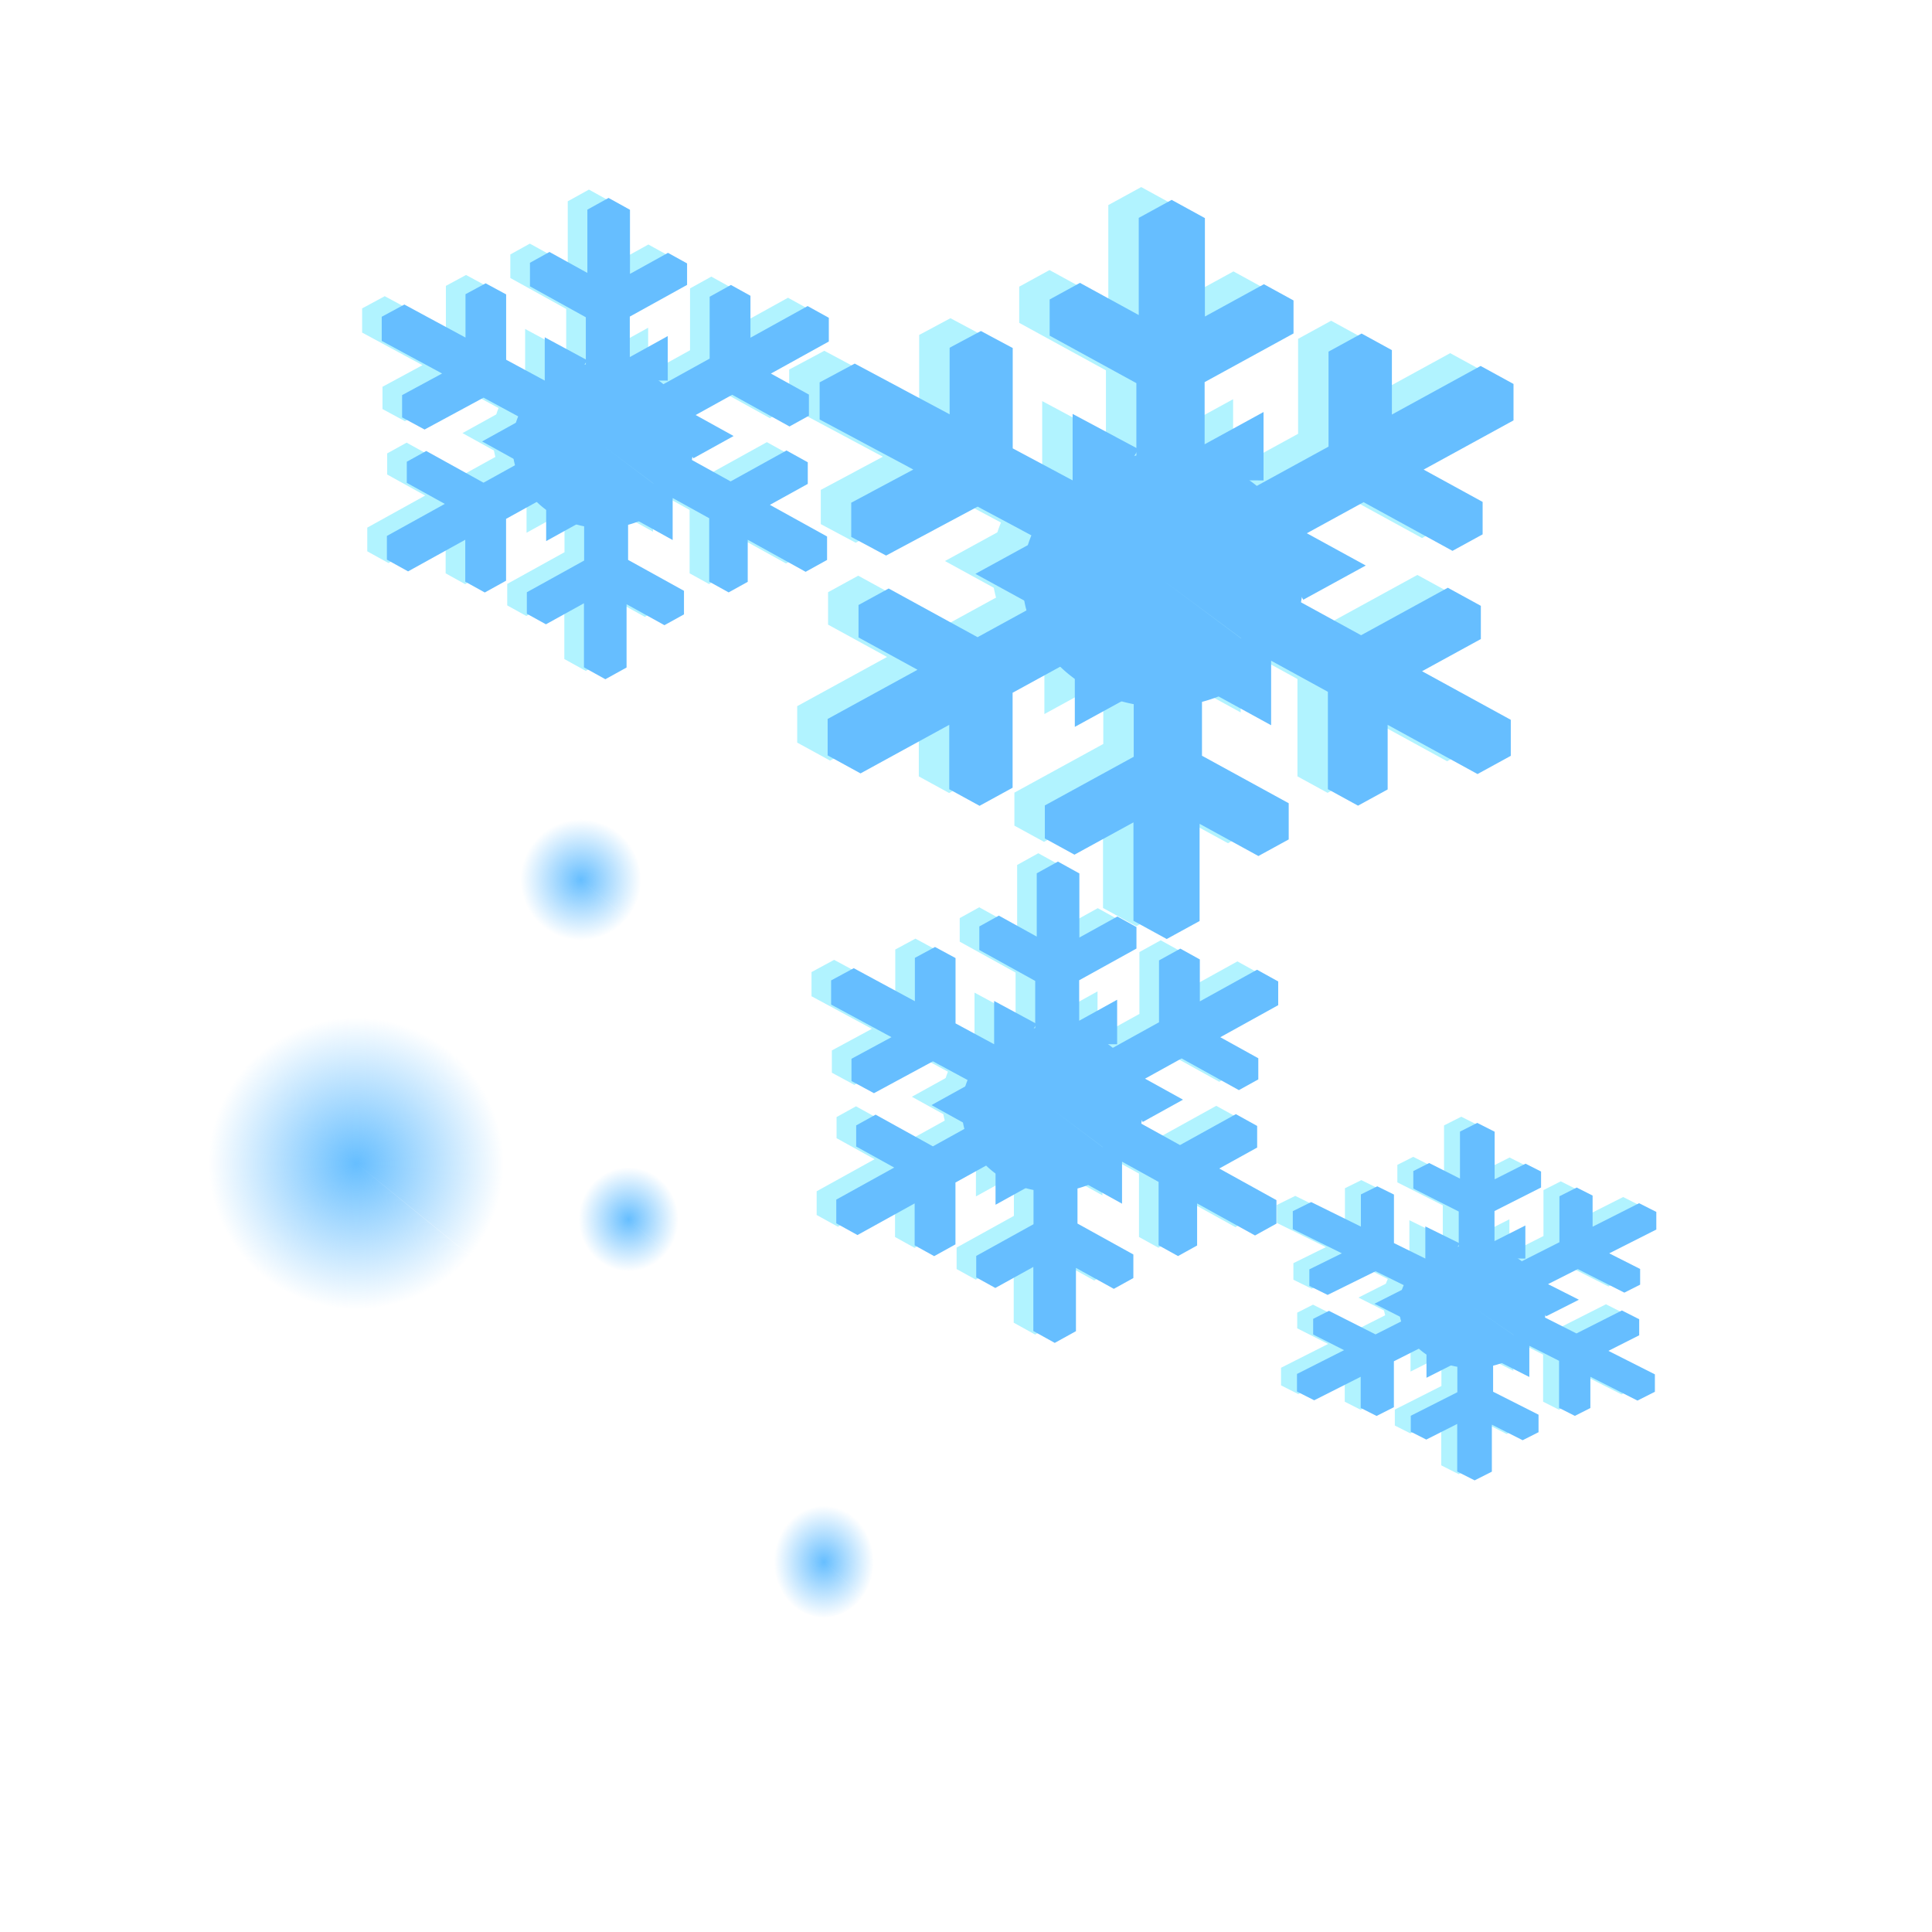 <?xml version="1.0" encoding="UTF-8" standalone="no"?>
<!-- Created with Inkscape (http://www.inkscape.org/) -->

<svg
   xmlns:dc="http://purl.org/dc/elements/1.1/"
   xmlns:cc="http://creativecommons.org/ns#"
   xmlns:rdf="http://www.w3.org/1999/02/22-rdf-syntax-ns#"
   xmlns:svg="http://www.w3.org/2000/svg"
   xmlns="http://www.w3.org/2000/svg"
   xmlns:xlink="http://www.w3.org/1999/xlink"
   xmlns:sodipodi="http://sodipodi.sourceforge.net/DTD/sodipodi-0.dtd"
   xmlns:inkscape="http://www.inkscape.org/namespaces/inkscape"
   width="210mm"
   height="210mm"
   viewBox="0 0 210 210"
   version="1.1"
   id="svg7530"
   inkscape:version="0.92.4 (5da689c313, 2019-01-14)"
   sodipodi:docname="snow-icon.svg">
  <defs
     id="defs7524">
    <linearGradient
       inkscape:collect="always"
       id="linearGradient8569">
      <stop
         style="stop-color:#66beff;stop-opacity:1;"
         offset="0"
         id="stop8565" />
      <stop
         style="stop-color:#66beff;stop-opacity:0;"
         offset="1"
         id="stop8567" />
    </linearGradient>
    <radialGradient
       inkscape:collect="always"
       xlink:href="#linearGradient8569"
       id="radialGradient8571"
       cx="63.878"
       cy="219.326"
       fx="63.878"
       fy="219.326"
       r="6.426"
       gradientTransform="matrix(1.02,0,0,1.022,-2.01,-41.515)"
       gradientUnits="userSpaceOnUse" />
    <radialGradient
       inkscape:collect="always"
       xlink:href="#linearGradient8569"
       id="radialGradient8571-5"
       cx="63.878"
       cy="219.326"
       fx="63.878"
       fy="219.326"
       r="6.426"
       gradientTransform="matrix(0.844,0,0,0.881,14.413,26.312)"
       gradientUnits="userSpaceOnUse" />
    <radialGradient
       inkscape:collect="always"
       xlink:href="#linearGradient8569"
       id="radialGradient8571-56"
       cx="63.878"
       cy="219.326"
       fx="63.878"
       fy="219.326"
       r="6.426"
       gradientTransform="matrix(2.496,0,0,2.467,-120.725,-327.616)"
       gradientUnits="userSpaceOnUse" />
    <radialGradient
       inkscape:collect="always"
       xlink:href="#linearGradient8569"
       id="radialGradient8571-8"
       cx="63.878"
       cy="219.326"
       fx="63.878"
       fy="219.326"
       r="6.426"
       gradientTransform="matrix(0.844,0,0,0.952,35.648,47.991)"
       gradientUnits="userSpaceOnUse" />
  </defs>
  <sodipodi:namedview
     id="base"
     pagecolor="#ffffff"
     bordercolor="#666666"
     borderopacity="1.0"
     inkscape:pageopacity="0.0"
     inkscape:pageshadow="2"
     inkscape:zoom="0.7"
     inkscape:cx="366.29964"
     inkscape:cy="420.76274"
     inkscape:document-units="mm"
     inkscape:current-layer="layer1"
     showgrid="false"
     inkscape:window-width="1366"
     inkscape:window-height="705"
     inkscape:window-x="-8"
     inkscape:window-y="-8"
     inkscape:window-maximized="1" />
  <g
     inkscape:label="Camada 1"
     inkscape:groupmode="layer"
     id="layer1"
     transform="translate(0,-87)">
    <g
       id="g8381"
       transform="matrix(1.611,0,0,1.528,-66.898,-172.287)">
      <g
         transform="translate(13.363,-0.401)"
         id="g8244">
        <path
           style="fill:#b1f3ff;fill-opacity:1;stroke:none;stroke-width:0.265px;stroke-linecap:butt;stroke-linejoin:miter;stroke-opacity:1"
           d="m 111.361,203.356 v -4.866 l -3.975,2.295 v -4.421 l 5.998,-3.463 v -2.348 l -1.999,-1.154 -3.98,2.298 v -7.002 l -2.244,-1.296 -2.219,1.281 v 6.913 l -3.967,-2.29 -2.045,1.181 v 2.574 l 5.851,3.378 v 4.512 2.362 z"
           id="path8150"
           inkscape:connector-curvature="0" />
        <path
           style="fill:#b1f3ff;fill-opacity:1;stroke:none;stroke-width:0.276px;stroke-linecap:butt;stroke-linejoin:miter;stroke-opacity:1"
           d="m 102.929,201.131 -4.449,-2.507 -1.1e-5,4.729 -4.042,-2.278 2e-6,-7.137 -2.147,-1.21 -2.11,1.189 7e-6,4.735 -6.402,-3.607 -2.369,1.335 -3e-6,2.64 6.32,3.561 -4.188,2.36 2e-6,2.433 2.353,1.326 6.176,-3.481 4.125,2.325 2.16,1.217 z"
           id="path8150-3"
           inkscape:connector-curvature="0" />
        <path
           style="fill:#b1f3ff;fill-opacity:1;stroke:none;stroke-width:0.265px;stroke-linecap:butt;stroke-linejoin:miter;stroke-opacity:1"
           d="m 96.134,207.568 -4.214,2.433 3.975,2.295 -3.829,2.211 -5.998,-3.463 -2.034,1.174 -1e-6,2.308 3.98,2.298 -6.064,3.501 7e-6,2.591 2.219,1.281 5.987,-3.456 -6e-6,4.581 2.045,1.181 2.229,-1.287 v -6.756 l 3.908,-2.256 2.046,-1.181 z"
           id="path8150-3-0"
           inkscape:connector-curvature="0" />
        <path
           style="fill:#b1f3ff;fill-opacity:1;stroke:none;stroke-width:0.265px;stroke-linecap:butt;stroke-linejoin:miter;stroke-opacity:1"
           d="m 98.628,216.021 v 4.866 l 3.975,-2.295 10e-6,4.421 -5.998,3.463 -1e-5,2.348 1.999,1.154 3.98,-2.298 10e-6,7.002 2.244,1.296 2.219,-1.281 v -6.913 l 3.967,2.29 2.045,-1.181 v -2.574 l -5.851,-3.378 10e-6,-4.512 v -2.362 z"
           id="path8150-3-0-4"
           inkscape:connector-curvature="0" />
        <path
           style="fill:#b1f3ff;fill-opacity:1;stroke:none;stroke-width:0.265px;stroke-linecap:butt;stroke-linejoin:miter;stroke-opacity:1"
           d="m 107.659,218.338 4.214,2.433 v -4.59 l 3.829,2.211 -1e-5,6.926 2.034,1.174 1.999,-1.154 -2e-5,-4.596 6.064,3.501 2.244,-1.296 v -2.562 l -5.987,-3.456 3.967,-2.29 -1e-5,-2.362 -2.229,-1.287 -5.851,3.378 -3.908,-2.256 -2.046,-1.181 z"
           id="path8150-3-0-4-0"
           inkscape:connector-curvature="0" />
        <path
           style="fill:#b1f3ff;fill-opacity:1;stroke:none;stroke-width:0.265px;stroke-linecap:butt;stroke-linejoin:miter;stroke-opacity:1"
           d="m 114.043,211.842 4.214,-2.433 -3.975,-2.295 3.829,-2.211 5.998,3.463 2.034,-1.174 2e-5,-2.308 -3.98,-2.298 6.064,-3.501 v -2.591 l -2.219,-1.281 -5.987,3.456 v -4.581 l -2.045,-1.181 -2.229,1.287 v 6.756 l -3.908,2.256 -2.046,1.181 z"
           id="path8150-3-0-4-0-7"
           inkscape:connector-curvature="0" />
        <path
           style="opacity:1;fill:#b1f3ff;fill-opacity:1;stroke:none;stroke-width:0;stroke-linecap:square;stroke-linejoin:round;stroke-miterlimit:4;stroke-dasharray:none;stroke-opacity:1;paint-order:stroke fill markers"
           id="path8233"
           sodipodi:type="arc"
           sodipodi:cx="104.56226"
           sodipodi:cy="210.44566"
           sodipodi:rx="9.470623"
           sodipodi:ry="9.0229073"
           sodipodi:start="0.68889018"
           sodipodi:end="0.68754802"
           d="m 111.873,216.181 a 9.471,9.023 0 0 1 -13.329,1.231 9.471,9.023 0 0 1 -1.297,-12.698 9.471,9.023 0 0 1 13.328,-1.24 9.471,9.023 0 0 1 1.306,12.697 l -7.319,-5.726 z" />
      </g>
      <g
         id="g8362">
        <g
           id="g8244-2"
           transform="translate(15.417,0.51)"
           style="fill:#66beff;fill-opacity:1">
          <path
             inkscape:connector-curvature="0"
             id="path8150-6"
             d="m 111.361,203.356 v -4.866 l -3.975,2.295 v -4.421 l 5.998,-3.463 v -2.348 l -1.999,-1.154 -3.98,2.298 v -7.002 l -2.244,-1.296 -2.219,1.281 v 6.913 l -3.967,-2.29 -2.045,1.181 v 2.574 l 5.851,3.378 v 4.512 2.362 z"
             style="fill:#66beff;fill-opacity:1;stroke:none;stroke-width:0.265px;stroke-linecap:butt;stroke-linejoin:miter;stroke-opacity:1" />
          <path
             inkscape:connector-curvature="0"
             id="path8150-3-2"
             d="m 102.929,201.131 -4.449,-2.507 -1.1e-5,4.729 -4.042,-2.278 2e-6,-7.137 -2.147,-1.21 -2.11,1.189 7e-6,4.735 -6.402,-3.607 -2.369,1.335 -3e-6,2.64 6.32,3.561 -4.188,2.36 2e-6,2.433 2.353,1.326 6.176,-3.481 4.125,2.325 2.16,1.217 z"
             style="fill:#66beff;fill-opacity:1;stroke:none;stroke-width:0.276px;stroke-linecap:butt;stroke-linejoin:miter;stroke-opacity:1" />
          <path
             inkscape:connector-curvature="0"
             id="path8150-3-0-9"
             d="m 96.134,207.568 -4.214,2.433 3.975,2.295 -3.829,2.211 -5.998,-3.463 -2.034,1.174 -1e-6,2.308 3.98,2.298 -6.064,3.501 7e-6,2.591 2.219,1.281 5.987,-3.456 -6e-6,4.581 2.045,1.181 2.229,-1.287 v -6.756 l 3.908,-2.256 2.046,-1.181 z"
             style="fill:#66beff;fill-opacity:1;stroke:none;stroke-width:0.265px;stroke-linecap:butt;stroke-linejoin:miter;stroke-opacity:1" />
          <path
             inkscape:connector-curvature="0"
             id="path8150-3-0-4-4"
             d="m 98.628,216.021 v 4.866 l 3.975,-2.295 10e-6,4.421 -5.998,3.463 -1e-5,2.348 1.999,1.154 3.98,-2.298 10e-6,7.002 2.244,1.296 2.219,-1.281 v -6.913 l 3.967,2.29 2.045,-1.181 v -2.574 l -5.851,-3.378 10e-6,-4.512 v -2.362 z"
             style="fill:#66beff;fill-opacity:1;stroke:none;stroke-width:0.265px;stroke-linecap:butt;stroke-linejoin:miter;stroke-opacity:1" />
          <path
             inkscape:connector-curvature="0"
             id="path8150-3-0-4-0-5"
             d="m 107.659,218.338 4.214,2.433 v -4.59 l 3.829,2.211 -1e-5,6.926 2.034,1.174 1.999,-1.154 -2e-5,-4.596 6.064,3.501 2.244,-1.296 v -2.562 l -5.987,-3.456 3.967,-2.29 -1e-5,-2.362 -2.229,-1.287 -5.851,3.378 -3.908,-2.256 -2.046,-1.181 z"
             style="fill:#66beff;fill-opacity:1;stroke:none;stroke-width:0.265px;stroke-linecap:butt;stroke-linejoin:miter;stroke-opacity:1" />
          <path
             inkscape:connector-curvature="0"
             id="path8150-3-0-4-0-7-3"
             d="m 114.043,211.842 4.214,-2.433 -3.975,-2.295 3.829,-2.211 5.998,3.463 2.034,-1.174 2e-5,-2.308 -3.98,-2.298 6.064,-3.501 v -2.591 l -2.219,-1.281 -5.987,3.456 v -4.581 l -2.045,-1.181 -2.229,1.287 v 6.756 l -3.908,2.256 -2.046,1.181 z"
             style="fill:#66beff;fill-opacity:1;stroke:none;stroke-width:0.265px;stroke-linecap:butt;stroke-linejoin:miter;stroke-opacity:1" />
          <path
             d="m 111.873,216.181 a 9.471,9.023 0 0 1 -13.329,1.231 9.471,9.023 0 0 1 -1.297,-12.698 9.471,9.023 0 0 1 13.328,-1.24 9.471,9.023 0 0 1 1.306,12.697 l -7.319,-5.726 z"
             sodipodi:end="0.68754802"
             sodipodi:start="0.68889018"
             sodipodi:ry="9.0229073"
             sodipodi:rx="9.470623"
             sodipodi:cy="210.44566"
             sodipodi:cx="104.56226"
             sodipodi:type="arc"
             id="path8233-8"
             style="opacity:1;fill:#66beff;fill-opacity:1;stroke:none;stroke-width:0;stroke-linecap:square;stroke-linejoin:round;stroke-miterlimit:4;stroke-dasharray:none;stroke-opacity:1;paint-order:stroke fill markers" />
        </g>
      </g>
    </g>
    <g
       id="g8381-1"
       transform="matrix(0.844,0,0,0.739,58.799,73.145)">
      <g
         transform="translate(13.363,-0.401)"
         id="g8244-5">
        <path
           style="fill:#b1f3ff;fill-opacity:1;stroke:none;stroke-width:0.265px;stroke-linecap:butt;stroke-linejoin:miter;stroke-opacity:1"
           d="m 111.361,203.356 v -4.866 l -3.975,2.295 v -4.421 l 5.998,-3.463 v -2.348 l -1.999,-1.154 -3.98,2.298 v -7.002 l -2.244,-1.296 -2.219,1.281 v 6.913 l -3.967,-2.29 -2.045,1.181 v 2.574 l 5.851,3.378 v 4.512 2.362 z"
           id="path8150-9"
           inkscape:connector-curvature="0" />
        <path
           style="fill:#b1f3ff;fill-opacity:1;stroke:none;stroke-width:0.276px;stroke-linecap:butt;stroke-linejoin:miter;stroke-opacity:1"
           d="m 102.929,201.131 -4.449,-2.507 -1.1e-5,4.729 -4.042,-2.278 2e-6,-7.137 -2.147,-1.21 -2.11,1.189 7e-6,4.735 -6.402,-3.607 -2.369,1.335 -3e-6,2.64 6.32,3.561 -4.188,2.36 2e-6,2.433 2.353,1.326 6.176,-3.481 4.125,2.325 2.16,1.217 z"
           id="path8150-3-5"
           inkscape:connector-curvature="0" />
        <path
           style="fill:#b1f3ff;fill-opacity:1;stroke:none;stroke-width:0.265px;stroke-linecap:butt;stroke-linejoin:miter;stroke-opacity:1"
           d="m 96.134,207.568 -4.214,2.433 3.975,2.295 -3.829,2.211 -5.998,-3.463 -2.034,1.174 -1e-6,2.308 3.98,2.298 -6.064,3.501 7e-6,2.591 2.219,1.281 5.987,-3.456 -6e-6,4.581 2.045,1.181 2.229,-1.287 v -6.756 l 3.908,-2.256 2.046,-1.181 z"
           id="path8150-3-0-1"
           inkscape:connector-curvature="0" />
        <path
           style="fill:#b1f3ff;fill-opacity:1;stroke:none;stroke-width:0.265px;stroke-linecap:butt;stroke-linejoin:miter;stroke-opacity:1"
           d="m 98.628,216.021 v 4.866 l 3.975,-2.295 10e-6,4.421 -5.998,3.463 -1e-5,2.348 1.999,1.154 3.98,-2.298 10e-6,7.002 2.244,1.296 2.219,-1.281 v -6.913 l 3.967,2.29 2.045,-1.181 v -2.574 l -5.851,-3.378 10e-6,-4.512 v -2.362 z"
           id="path8150-3-0-4-9"
           inkscape:connector-curvature="0" />
        <path
           style="fill:#b1f3ff;fill-opacity:1;stroke:none;stroke-width:0.265px;stroke-linecap:butt;stroke-linejoin:miter;stroke-opacity:1"
           d="m 107.659,218.338 4.214,2.433 v -4.59 l 3.829,2.211 -1e-5,6.926 2.034,1.174 1.999,-1.154 -2e-5,-4.596 6.064,3.501 2.244,-1.296 v -2.562 l -5.987,-3.456 3.967,-2.29 -1e-5,-2.362 -2.229,-1.287 -5.851,3.378 -3.908,-2.256 -2.046,-1.181 z"
           id="path8150-3-0-4-0-9"
           inkscape:connector-curvature="0" />
        <path
           style="fill:#b1f3ff;fill-opacity:1;stroke:none;stroke-width:0.265px;stroke-linecap:butt;stroke-linejoin:miter;stroke-opacity:1"
           d="m 114.043,211.842 4.214,-2.433 -3.975,-2.295 3.829,-2.211 5.998,3.463 2.034,-1.174 2e-5,-2.308 -3.98,-2.298 6.064,-3.501 v -2.591 l -2.219,-1.281 -5.987,3.456 v -4.581 l -2.045,-1.181 -2.229,1.287 v 6.756 l -3.908,2.256 -2.046,1.181 z"
           id="path8150-3-0-4-0-7-2"
           inkscape:connector-curvature="0" />
        <path
           style="opacity:1;fill:#b1f3ff;fill-opacity:1;stroke:none;stroke-width:0;stroke-linecap:square;stroke-linejoin:round;stroke-miterlimit:4;stroke-dasharray:none;stroke-opacity:1;paint-order:stroke fill markers"
           id="path8233-4"
           sodipodi:type="arc"
           sodipodi:cx="104.56226"
           sodipodi:cy="210.44566"
           sodipodi:rx="9.470623"
           sodipodi:ry="9.0229073"
           sodipodi:start="0.68889018"
           sodipodi:end="0.68754802"
           d="m 111.873,216.181 a 9.471,9.023 0 0 1 -13.329,1.231 9.471,9.023 0 0 1 -1.297,-12.698 9.471,9.023 0 0 1 13.328,-1.24 9.471,9.023 0 0 1 1.306,12.697 l -7.319,-5.726 z" />
      </g>
      <g
         id="g8362-0">
        <g
           id="g8244-2-6"
           transform="translate(15.417,0.51)"
           style="fill:#66beff;fill-opacity:1">
          <path
             inkscape:connector-curvature="0"
             id="path8150-6-9"
             d="m 111.361,203.356 v -4.866 l -3.975,2.295 v -4.421 l 5.998,-3.463 v -2.348 l -1.999,-1.154 -3.98,2.298 v -7.002 l -2.244,-1.296 -2.219,1.281 v 6.913 l -3.967,-2.29 -2.045,1.181 v 2.574 l 5.851,3.378 v 4.512 2.362 z"
             style="fill:#66beff;fill-opacity:1;stroke:none;stroke-width:0.265px;stroke-linecap:butt;stroke-linejoin:miter;stroke-opacity:1" />
          <path
             inkscape:connector-curvature="0"
             id="path8150-3-2-1"
             d="m 102.929,201.131 -4.449,-2.507 -1.1e-5,4.729 -4.042,-2.278 2e-6,-7.137 -2.147,-1.21 -2.11,1.189 7e-6,4.735 -6.402,-3.607 -2.369,1.335 -3e-6,2.64 6.32,3.561 -4.188,2.36 2e-6,2.433 2.353,1.326 6.176,-3.481 4.125,2.325 2.16,1.217 z"
             style="fill:#66beff;fill-opacity:1;stroke:none;stroke-width:0.276px;stroke-linecap:butt;stroke-linejoin:miter;stroke-opacity:1" />
          <path
             inkscape:connector-curvature="0"
             id="path8150-3-0-9-2"
             d="m 96.134,207.568 -4.214,2.433 3.975,2.295 -3.829,2.211 -5.998,-3.463 -2.034,1.174 -1e-6,2.308 3.98,2.298 -6.064,3.501 7e-6,2.591 2.219,1.281 5.987,-3.456 -6e-6,4.581 2.045,1.181 2.229,-1.287 v -6.756 l 3.908,-2.256 2.046,-1.181 z"
             style="fill:#66beff;fill-opacity:1;stroke:none;stroke-width:0.265px;stroke-linecap:butt;stroke-linejoin:miter;stroke-opacity:1" />
          <path
             inkscape:connector-curvature="0"
             id="path8150-3-0-4-4-7"
             d="m 98.628,216.021 v 4.866 l 3.975,-2.295 10e-6,4.421 -5.998,3.463 -1e-5,2.348 1.999,1.154 3.98,-2.298 10e-6,7.002 2.244,1.296 2.219,-1.281 v -6.913 l 3.967,2.29 2.045,-1.181 v -2.574 l -5.851,-3.378 10e-6,-4.512 v -2.362 z"
             style="fill:#66beff;fill-opacity:1;stroke:none;stroke-width:0.265px;stroke-linecap:butt;stroke-linejoin:miter;stroke-opacity:1" />
          <path
             inkscape:connector-curvature="0"
             id="path8150-3-0-4-0-5-9"
             d="m 107.659,218.338 4.214,2.433 v -4.59 l 3.829,2.211 -1e-5,6.926 2.034,1.174 1.999,-1.154 -2e-5,-4.596 6.064,3.501 2.244,-1.296 v -2.562 l -5.987,-3.456 3.967,-2.29 -1e-5,-2.362 -2.229,-1.287 -5.851,3.378 -3.908,-2.256 -2.046,-1.181 z"
             style="fill:#66beff;fill-opacity:1;stroke:none;stroke-width:0.265px;stroke-linecap:butt;stroke-linejoin:miter;stroke-opacity:1" />
          <path
             inkscape:connector-curvature="0"
             id="path8150-3-0-4-0-7-3-8"
             d="m 114.043,211.842 4.214,-2.433 -3.975,-2.295 3.829,-2.211 5.998,3.463 2.034,-1.174 2e-5,-2.308 -3.98,-2.298 6.064,-3.501 v -2.591 l -2.219,-1.281 -5.987,3.456 v -4.581 l -2.045,-1.181 -2.229,1.287 v 6.756 l -3.908,2.256 -2.046,1.181 z"
             style="fill:#66beff;fill-opacity:1;stroke:none;stroke-width:0.265px;stroke-linecap:butt;stroke-linejoin:miter;stroke-opacity:1" />
          <path
             d="m 111.873,216.181 a 9.471,9.023 0 0 1 -13.329,1.231 9.471,9.023 0 0 1 -1.297,-12.698 9.471,9.023 0 0 1 13.328,-1.24 9.471,9.023 0 0 1 1.306,12.697 l -7.319,-5.726 z"
             sodipodi:end="0.68754802"
             sodipodi:start="0.68889018"
             sodipodi:ry="9.0229073"
             sodipodi:rx="9.470623"
             sodipodi:cy="210.44566"
             sodipodi:cx="104.56226"
             sodipodi:type="arc"
             id="path8233-8-6"
             style="opacity:1;fill:#66beff;fill-opacity:1;stroke:none;stroke-width:0;stroke-linecap:square;stroke-linejoin:round;stroke-miterlimit:4;stroke-dasharray:none;stroke-opacity:1;paint-order:stroke fill markers" />
        </g>
      </g>
    </g>
    <g
       id="g8381-1-4"
       transform="matrix(1.038,0,0,0.995,-10.167,-2.339)">
      <g
         transform="translate(13.363,-0.401)"
         id="g8244-5-7">
        <path
           style="fill:#b1f3ff;fill-opacity:1;stroke:none;stroke-width:0.265px;stroke-linecap:butt;stroke-linejoin:miter;stroke-opacity:1"
           d="m 111.361,203.356 v -4.866 l -3.975,2.295 v -4.421 l 5.998,-3.463 v -2.348 l -1.999,-1.154 -3.98,2.298 v -7.002 l -2.244,-1.296 -2.219,1.281 v 6.913 l -3.967,-2.29 -2.045,1.181 v 2.574 l 5.851,3.378 v 4.512 2.362 z"
           id="path8150-9-6"
           inkscape:connector-curvature="0" />
        <path
           style="fill:#b1f3ff;fill-opacity:1;stroke:none;stroke-width:0.276px;stroke-linecap:butt;stroke-linejoin:miter;stroke-opacity:1"
           d="m 102.929,201.131 -4.449,-2.507 -1.1e-5,4.729 -4.042,-2.278 2e-6,-7.137 -2.147,-1.21 -2.11,1.189 7e-6,4.735 -6.402,-3.607 -2.369,1.335 -3e-6,2.64 6.32,3.561 -4.188,2.36 2e-6,2.433 2.353,1.326 6.176,-3.481 4.125,2.325 2.16,1.217 z"
           id="path8150-3-5-0"
           inkscape:connector-curvature="0" />
        <path
           style="fill:#b1f3ff;fill-opacity:1;stroke:none;stroke-width:0.265px;stroke-linecap:butt;stroke-linejoin:miter;stroke-opacity:1"
           d="m 96.134,207.568 -4.214,2.433 3.975,2.295 -3.829,2.211 -5.998,-3.463 -2.034,1.174 -1e-6,2.308 3.98,2.298 -6.064,3.501 7e-6,2.591 2.219,1.281 5.987,-3.456 -6e-6,4.581 2.045,1.181 2.229,-1.287 v -6.756 l 3.908,-2.256 2.046,-1.181 z"
           id="path8150-3-0-1-0"
           inkscape:connector-curvature="0" />
        <path
           style="fill:#b1f3ff;fill-opacity:1;stroke:none;stroke-width:0.265px;stroke-linecap:butt;stroke-linejoin:miter;stroke-opacity:1"
           d="m 98.628,216.021 v 4.866 l 3.975,-2.295 10e-6,4.421 -5.998,3.463 -1e-5,2.348 1.999,1.154 3.98,-2.298 10e-6,7.002 2.244,1.296 2.219,-1.281 v -6.913 l 3.967,2.29 2.045,-1.181 v -2.574 l -5.851,-3.378 10e-6,-4.512 v -2.362 z"
           id="path8150-3-0-4-9-3"
           inkscape:connector-curvature="0" />
        <path
           style="fill:#b1f3ff;fill-opacity:1;stroke:none;stroke-width:0.265px;stroke-linecap:butt;stroke-linejoin:miter;stroke-opacity:1"
           d="m 107.659,218.338 4.214,2.433 v -4.59 l 3.829,2.211 -1e-5,6.926 2.034,1.174 1.999,-1.154 -2e-5,-4.596 6.064,3.501 2.244,-1.296 v -2.562 l -5.987,-3.456 3.967,-2.29 -1e-5,-2.362 -2.229,-1.287 -5.851,3.378 -3.908,-2.256 -2.046,-1.181 z"
           id="path8150-3-0-4-0-9-7"
           inkscape:connector-curvature="0" />
        <path
           style="fill:#b1f3ff;fill-opacity:1;stroke:none;stroke-width:0.265px;stroke-linecap:butt;stroke-linejoin:miter;stroke-opacity:1"
           d="m 114.043,211.842 4.214,-2.433 -3.975,-2.295 3.829,-2.211 5.998,3.463 2.034,-1.174 2e-5,-2.308 -3.98,-2.298 6.064,-3.501 v -2.591 l -2.219,-1.281 -5.987,3.456 v -4.581 l -2.045,-1.181 -2.229,1.287 v 6.756 l -3.908,2.256 -2.046,1.181 z"
           id="path8150-3-0-4-0-7-2-3"
           inkscape:connector-curvature="0" />
        <path
           style="opacity:1;fill:#b1f3ff;fill-opacity:1;stroke:none;stroke-width:0;stroke-linecap:square;stroke-linejoin:round;stroke-miterlimit:4;stroke-dasharray:none;stroke-opacity:1;paint-order:stroke fill markers"
           id="path8233-4-4"
           sodipodi:type="arc"
           sodipodi:cx="104.56226"
           sodipodi:cy="210.44566"
           sodipodi:rx="9.470623"
           sodipodi:ry="9.0229073"
           sodipodi:start="0.68889018"
           sodipodi:end="0.68754802"
           d="m 111.873,216.181 a 9.471,9.023 0 0 1 -13.329,1.231 9.471,9.023 0 0 1 -1.297,-12.698 9.471,9.023 0 0 1 13.328,-1.24 9.471,9.023 0 0 1 1.306,12.697 l -7.319,-5.726 z" />
      </g>
      <g
         id="g8362-0-1">
        <g
           id="g8244-2-6-1"
           transform="translate(15.417,0.51)"
           style="fill:#66beff;fill-opacity:1">
          <path
             inkscape:connector-curvature="0"
             id="path8150-6-9-9"
             d="m 111.361,203.356 v -4.866 l -3.975,2.295 v -4.421 l 5.998,-3.463 v -2.348 l -1.999,-1.154 -3.98,2.298 v -7.002 l -2.244,-1.296 -2.219,1.281 v 6.913 l -3.967,-2.29 -2.045,1.181 v 2.574 l 5.851,3.378 v 4.512 2.362 z"
             style="fill:#66beff;fill-opacity:1;stroke:none;stroke-width:0.265px;stroke-linecap:butt;stroke-linejoin:miter;stroke-opacity:1" />
          <path
             inkscape:connector-curvature="0"
             id="path8150-3-2-1-3"
             d="m 102.929,201.131 -4.449,-2.507 -1.1e-5,4.729 -4.042,-2.278 2e-6,-7.137 -2.147,-1.21 -2.11,1.189 7e-6,4.735 -6.402,-3.607 -2.369,1.335 -3e-6,2.64 6.32,3.561 -4.188,2.36 2e-6,2.433 2.353,1.326 6.176,-3.481 4.125,2.325 2.16,1.217 z"
             style="fill:#66beff;fill-opacity:1;stroke:none;stroke-width:0.276px;stroke-linecap:butt;stroke-linejoin:miter;stroke-opacity:1" />
          <path
             inkscape:connector-curvature="0"
             id="path8150-3-0-9-2-8"
             d="m 96.134,207.568 -4.214,2.433 3.975,2.295 -3.829,2.211 -5.998,-3.463 -2.034,1.174 -1e-6,2.308 3.98,2.298 -6.064,3.501 7e-6,2.591 2.219,1.281 5.987,-3.456 -6e-6,4.581 2.045,1.181 2.229,-1.287 v -6.756 l 3.908,-2.256 2.046,-1.181 z"
             style="fill:#66beff;fill-opacity:1;stroke:none;stroke-width:0.265px;stroke-linecap:butt;stroke-linejoin:miter;stroke-opacity:1" />
          <path
             inkscape:connector-curvature="0"
             id="path8150-3-0-4-4-7-1"
             d="m 98.628,216.021 v 4.866 l 3.975,-2.295 10e-6,4.421 -5.998,3.463 -1e-5,2.348 1.999,1.154 3.98,-2.298 10e-6,7.002 2.244,1.296 2.219,-1.281 v -6.913 l 3.967,2.29 2.045,-1.181 v -2.574 l -5.851,-3.378 10e-6,-4.512 v -2.362 z"
             style="fill:#66beff;fill-opacity:1;stroke:none;stroke-width:0.265px;stroke-linecap:butt;stroke-linejoin:miter;stroke-opacity:1" />
          <path
             inkscape:connector-curvature="0"
             id="path8150-3-0-4-0-5-9-8"
             d="m 107.659,218.338 4.214,2.433 v -4.59 l 3.829,2.211 -1e-5,6.926 2.034,1.174 1.999,-1.154 -2e-5,-4.596 6.064,3.501 2.244,-1.296 v -2.562 l -5.987,-3.456 3.967,-2.29 -1e-5,-2.362 -2.229,-1.287 -5.851,3.378 -3.908,-2.256 -2.046,-1.181 z"
             style="fill:#66beff;fill-opacity:1;stroke:none;stroke-width:0.265px;stroke-linecap:butt;stroke-linejoin:miter;stroke-opacity:1" />
          <path
             inkscape:connector-curvature="0"
             id="path8150-3-0-4-0-7-3-8-3"
             d="m 114.043,211.842 4.214,-2.433 -3.975,-2.295 3.829,-2.211 5.998,3.463 2.034,-1.174 2e-5,-2.308 -3.98,-2.298 6.064,-3.501 v -2.591 l -2.219,-1.281 -5.987,3.456 v -4.581 l -2.045,-1.181 -2.229,1.287 v 6.756 l -3.908,2.256 -2.046,1.181 z"
             style="fill:#66beff;fill-opacity:1;stroke:none;stroke-width:0.265px;stroke-linecap:butt;stroke-linejoin:miter;stroke-opacity:1" />
          <path
             d="m 111.873,216.181 a 9.471,9.023 0 0 1 -13.329,1.231 9.471,9.023 0 0 1 -1.297,-12.698 9.471,9.023 0 0 1 13.328,-1.24 9.471,9.023 0 0 1 1.306,12.697 l -7.319,-5.726 z"
             sodipodi:end="0.68754802"
             sodipodi:start="0.68889018"
             sodipodi:ry="9.0229073"
             sodipodi:rx="9.470623"
             sodipodi:cy="210.44566"
             sodipodi:cx="104.56226"
             sodipodi:type="arc"
             id="path8233-8-6-5"
             style="opacity:1;fill:#66beff;fill-opacity:1;stroke:none;stroke-width:0;stroke-linecap:square;stroke-linejoin:round;stroke-miterlimit:4;stroke-dasharray:none;stroke-opacity:1;paint-order:stroke fill markers" />
        </g>
      </g>
    </g>
    <g
       id="g8381-1-1"
       transform="matrix(1.038,0,0,0.995,-59.013,-74.476)">
      <g
         transform="translate(13.363,-0.401)"
         id="g8244-5-9">
        <path
           style="fill:#b1f3ff;fill-opacity:1;stroke:none;stroke-width:0.265px;stroke-linecap:butt;stroke-linejoin:miter;stroke-opacity:1"
           d="m 111.361,203.356 v -4.866 l -3.975,2.295 v -4.421 l 5.998,-3.463 v -2.348 l -1.999,-1.154 -3.98,2.298 v -7.002 l -2.244,-1.296 -2.219,1.281 v 6.913 l -3.967,-2.29 -2.045,1.181 v 2.574 l 5.851,3.378 v 4.512 2.362 z"
           id="path8150-9-64"
           inkscape:connector-curvature="0" />
        <path
           style="fill:#b1f3ff;fill-opacity:1;stroke:none;stroke-width:0.276px;stroke-linecap:butt;stroke-linejoin:miter;stroke-opacity:1"
           d="m 102.929,201.131 -4.449,-2.507 -1.1e-5,4.729 -4.042,-2.278 2e-6,-7.137 -2.147,-1.21 -2.11,1.189 7e-6,4.735 -6.402,-3.607 -2.369,1.335 -3e-6,2.64 6.32,3.561 -4.188,2.36 2e-6,2.433 2.353,1.326 6.176,-3.481 4.125,2.325 2.16,1.217 z"
           id="path8150-3-5-4"
           inkscape:connector-curvature="0" />
        <path
           style="fill:#b1f3ff;fill-opacity:1;stroke:none;stroke-width:0.265px;stroke-linecap:butt;stroke-linejoin:miter;stroke-opacity:1"
           d="m 96.134,207.568 -4.214,2.433 3.975,2.295 -3.829,2.211 -5.998,-3.463 -2.034,1.174 -1e-6,2.308 3.98,2.298 -6.064,3.501 7e-6,2.591 2.219,1.281 5.987,-3.456 -6e-6,4.581 2.045,1.181 2.229,-1.287 v -6.756 l 3.908,-2.256 2.046,-1.181 z"
           id="path8150-3-0-1-9"
           inkscape:connector-curvature="0" />
        <path
           style="fill:#b1f3ff;fill-opacity:1;stroke:none;stroke-width:0.265px;stroke-linecap:butt;stroke-linejoin:miter;stroke-opacity:1"
           d="m 98.628,216.021 v 4.866 l 3.975,-2.295 10e-6,4.421 -5.998,3.463 -1e-5,2.348 1.999,1.154 3.98,-2.298 10e-6,7.002 2.244,1.296 2.219,-1.281 v -6.913 l 3.967,2.29 2.045,-1.181 v -2.574 l -5.851,-3.378 10e-6,-4.512 v -2.362 z"
           id="path8150-3-0-4-9-4"
           inkscape:connector-curvature="0" />
        <path
           style="fill:#b1f3ff;fill-opacity:1;stroke:none;stroke-width:0.265px;stroke-linecap:butt;stroke-linejoin:miter;stroke-opacity:1"
           d="m 107.659,218.338 4.214,2.433 v -4.59 l 3.829,2.211 -1e-5,6.926 2.034,1.174 1.999,-1.154 -2e-5,-4.596 6.064,3.501 2.244,-1.296 v -2.562 l -5.987,-3.456 3.967,-2.29 -1e-5,-2.362 -2.229,-1.287 -5.851,3.378 -3.908,-2.256 -2.046,-1.181 z"
           id="path8150-3-0-4-0-9-0"
           inkscape:connector-curvature="0" />
        <path
           style="fill:#b1f3ff;fill-opacity:1;stroke:none;stroke-width:0.265px;stroke-linecap:butt;stroke-linejoin:miter;stroke-opacity:1"
           d="m 114.043,211.842 4.214,-2.433 -3.975,-2.295 3.829,-2.211 5.998,3.463 2.034,-1.174 2e-5,-2.308 -3.98,-2.298 6.064,-3.501 v -2.591 l -2.219,-1.281 -5.987,3.456 v -4.581 l -2.045,-1.181 -2.229,1.287 v 6.756 l -3.908,2.256 -2.046,1.181 z"
           id="path8150-3-0-4-0-7-2-8"
           inkscape:connector-curvature="0" />
        <path
           style="opacity:1;fill:#b1f3ff;fill-opacity:1;stroke:none;stroke-width:0;stroke-linecap:square;stroke-linejoin:round;stroke-miterlimit:4;stroke-dasharray:none;stroke-opacity:1;paint-order:stroke fill markers"
           id="path8233-4-48"
           sodipodi:type="arc"
           sodipodi:cx="104.56226"
           sodipodi:cy="210.44566"
           sodipodi:rx="9.470623"
           sodipodi:ry="9.0229073"
           sodipodi:start="0.68889018"
           sodipodi:end="0.68754802"
           d="m 111.873,216.181 a 9.471,9.023 0 0 1 -13.329,1.231 9.471,9.023 0 0 1 -1.297,-12.698 9.471,9.023 0 0 1 13.328,-1.24 9.471,9.023 0 0 1 1.306,12.697 l -7.319,-5.726 z" />
      </g>
      <g
         id="g8362-0-7">
        <g
           id="g8244-2-6-4"
           transform="translate(15.417,0.51)"
           style="fill:#66beff;fill-opacity:1">
          <path
             inkscape:connector-curvature="0"
             id="path8150-6-9-7"
             d="m 111.361,203.356 v -4.866 l -3.975,2.295 v -4.421 l 5.998,-3.463 v -2.348 l -1.999,-1.154 -3.98,2.298 v -7.002 l -2.244,-1.296 -2.219,1.281 v 6.913 l -3.967,-2.29 -2.045,1.181 v 2.574 l 5.851,3.378 v 4.512 2.362 z"
             style="fill:#66beff;fill-opacity:1;stroke:none;stroke-width:0.265px;stroke-linecap:butt;stroke-linejoin:miter;stroke-opacity:1" />
          <path
             inkscape:connector-curvature="0"
             id="path8150-3-2-1-31"
             d="m 102.929,201.131 -4.449,-2.507 -1.1e-5,4.729 -4.042,-2.278 2e-6,-7.137 -2.147,-1.21 -2.11,1.189 7e-6,4.735 -6.402,-3.607 -2.369,1.335 -3e-6,2.64 6.32,3.561 -4.188,2.36 2e-6,2.433 2.353,1.326 6.176,-3.481 4.125,2.325 2.16,1.217 z"
             style="fill:#66beff;fill-opacity:1;stroke:none;stroke-width:0.276px;stroke-linecap:butt;stroke-linejoin:miter;stroke-opacity:1" />
          <path
             inkscape:connector-curvature="0"
             id="path8150-3-0-9-2-85"
             d="m 96.134,207.568 -4.214,2.433 3.975,2.295 -3.829,2.211 -5.998,-3.463 -2.034,1.174 -1e-6,2.308 3.98,2.298 -6.064,3.501 7e-6,2.591 2.219,1.281 5.987,-3.456 -6e-6,4.581 2.045,1.181 2.229,-1.287 v -6.756 l 3.908,-2.256 2.046,-1.181 z"
             style="fill:#66beff;fill-opacity:1;stroke:none;stroke-width:0.265px;stroke-linecap:butt;stroke-linejoin:miter;stroke-opacity:1" />
          <path
             inkscape:connector-curvature="0"
             id="path8150-3-0-4-4-7-7"
             d="m 98.628,216.021 v 4.866 l 3.975,-2.295 10e-6,4.421 -5.998,3.463 -1e-5,2.348 1.999,1.154 3.98,-2.298 10e-6,7.002 2.244,1.296 2.219,-1.281 v -6.913 l 3.967,2.29 2.045,-1.181 v -2.574 l -5.851,-3.378 10e-6,-4.512 v -2.362 z"
             style="fill:#66beff;fill-opacity:1;stroke:none;stroke-width:0.265px;stroke-linecap:butt;stroke-linejoin:miter;stroke-opacity:1" />
          <path
             inkscape:connector-curvature="0"
             id="path8150-3-0-4-0-5-9-7"
             d="m 107.659,218.338 4.214,2.433 v -4.59 l 3.829,2.211 -1e-5,6.926 2.034,1.174 1.999,-1.154 -2e-5,-4.596 6.064,3.501 2.244,-1.296 v -2.562 l -5.987,-3.456 3.967,-2.29 -1e-5,-2.362 -2.229,-1.287 -5.851,3.378 -3.908,-2.256 -2.046,-1.181 z"
             style="fill:#66beff;fill-opacity:1;stroke:none;stroke-width:0.265px;stroke-linecap:butt;stroke-linejoin:miter;stroke-opacity:1" />
          <path
             inkscape:connector-curvature="0"
             id="path8150-3-0-4-0-7-3-8-0"
             d="m 114.043,211.842 4.214,-2.433 -3.975,-2.295 3.829,-2.211 5.998,3.463 2.034,-1.174 2e-5,-2.308 -3.98,-2.298 6.064,-3.501 v -2.591 l -2.219,-1.281 -5.987,3.456 v -4.581 l -2.045,-1.181 -2.229,1.287 v 6.756 l -3.908,2.256 -2.046,1.181 z"
             style="fill:#66beff;fill-opacity:1;stroke:none;stroke-width:0.265px;stroke-linecap:butt;stroke-linejoin:miter;stroke-opacity:1" />
          <path
             d="m 111.873,216.181 a 9.471,9.023 0 0 1 -13.329,1.231 9.471,9.023 0 0 1 -1.297,-12.698 9.471,9.023 0 0 1 13.328,-1.24 9.471,9.023 0 0 1 1.306,12.697 l -7.319,-5.726 z"
             sodipodi:end="0.68754802"
             sodipodi:start="0.68889018"
             sodipodi:ry="9.0229073"
             sodipodi:rx="9.470623"
             sodipodi:cy="210.44566"
             sodipodi:cx="104.56226"
             sodipodi:type="arc"
             id="path8233-8-6-1"
             style="opacity:1;fill:#66beff;fill-opacity:1;stroke:none;stroke-width:0;stroke-linecap:square;stroke-linejoin:round;stroke-miterlimit:4;stroke-dasharray:none;stroke-opacity:1;paint-order:stroke fill markers" />
        </g>
      </g>
    </g>
    <path
       style="opacity:1;fill:url(#radialGradient8571);fill-opacity:1;stroke:none;stroke-width:0;stroke-linecap:square;stroke-linejoin:round;stroke-miterlimit:4;stroke-dasharray:none;stroke-opacity:1;paint-order:stroke fill markers"
       id="path8555"
       sodipodi:type="arc"
       sodipodi:cx="63.113811"
       sodipodi:cy="182.63243"
       sodipodi:rx="6.550961"
       sodipodi:ry="6.5668397"
       sodipodi:start="0.68889018"
       sodipodi:end="0.68754802"
       d="m 68.171,186.807 a 6.551,6.567 0 0 1 -9.22,0.896 6.551,6.567 0 0 1 -0.897,-9.242 6.551,6.567 0 0 1 9.219,-0.902 6.551,6.567 0 0 1 0.903,9.241 l -5.063,-4.168 z" />
    <path
       style="opacity:1;fill:url(#radialGradient8571-5);fill-opacity:1;stroke:none;stroke-width:0;stroke-linecap:square;stroke-linejoin:round;stroke-miterlimit:4;stroke-dasharray:none;stroke-opacity:1;paint-order:stroke fill markers"
       id="path8555-2"
       sodipodi:type="arc"
       sodipodi:cx="68.309418"
       sodipodi:cy="219.54262"
       sodipodi:rx="5.4214849"
       sodipodi:ry="5.6610689"
       sodipodi:start="0.68889018"
       sodipodi:end="0.68754802"
       d="m 72.495,223.141 a 5.421,5.661 0 0 1 -7.63,0.773 5.421,5.661 0 0 1 -0.743,-7.967 5.421,5.661 0 0 1 7.63,-0.778 5.421,5.661 0 0 1 0.748,7.966 l -4.19,-3.593 z" />
    <path
       style="opacity:1;fill:url(#radialGradient8571-56);fill-opacity:1;stroke:none;stroke-width:0;stroke-linecap:square;stroke-linejoin:round;stroke-miterlimit:4;stroke-dasharray:none;stroke-opacity:1;paint-order:stroke fill markers"
       id="path8555-8"
       sodipodi:type="arc"
       sodipodi:cx="38.717133"
       sodipodi:cy="213.42863"
       sodipodi:rx="16.038561"
       sodipodi:ry="15.850993"
       sodipodi:start="0.68889018"
       sodipodi:end="0.68754802"
       d="m 51.098,223.505 a 16.039,15.851 0 0 1 -22.572,2.163 16.039,15.851 0 0 1 -2.197,-22.308 16.039,15.851 0 0 1 22.571,-2.178 16.039,15.851 0 0 1 2.212,22.306 L 38.717,213.429 Z" />
    <path
       style="opacity:1;fill:url(#radialGradient8571-8);fill-opacity:1;stroke:none;stroke-width:0;stroke-linecap:square;stroke-linejoin:round;stroke-miterlimit:4;stroke-dasharray:none;stroke-opacity:1;paint-order:stroke fill markers"
       id="path8555-4"
       sodipodi:type="arc"
       sodipodi:cx="89.543556"
       sodipodi:cy="256.67917"
       sodipodi:rx="5.4214849"
       sodipodi:ry="6.1139541"
       sodipodi:start="0.68889018"
       sodipodi:end="0.68754802"
       d="m 93.729,260.566 a 5.421,6.114 0 0 1 -7.63,0.834 5.421,6.114 0 0 1 -0.743,-8.604 5.421,6.114 0 0 1 7.63,-0.84 5.421,6.114 0 0 1 0.748,8.604 l -4.19,-3.88 z" />
  </g>
</svg>
